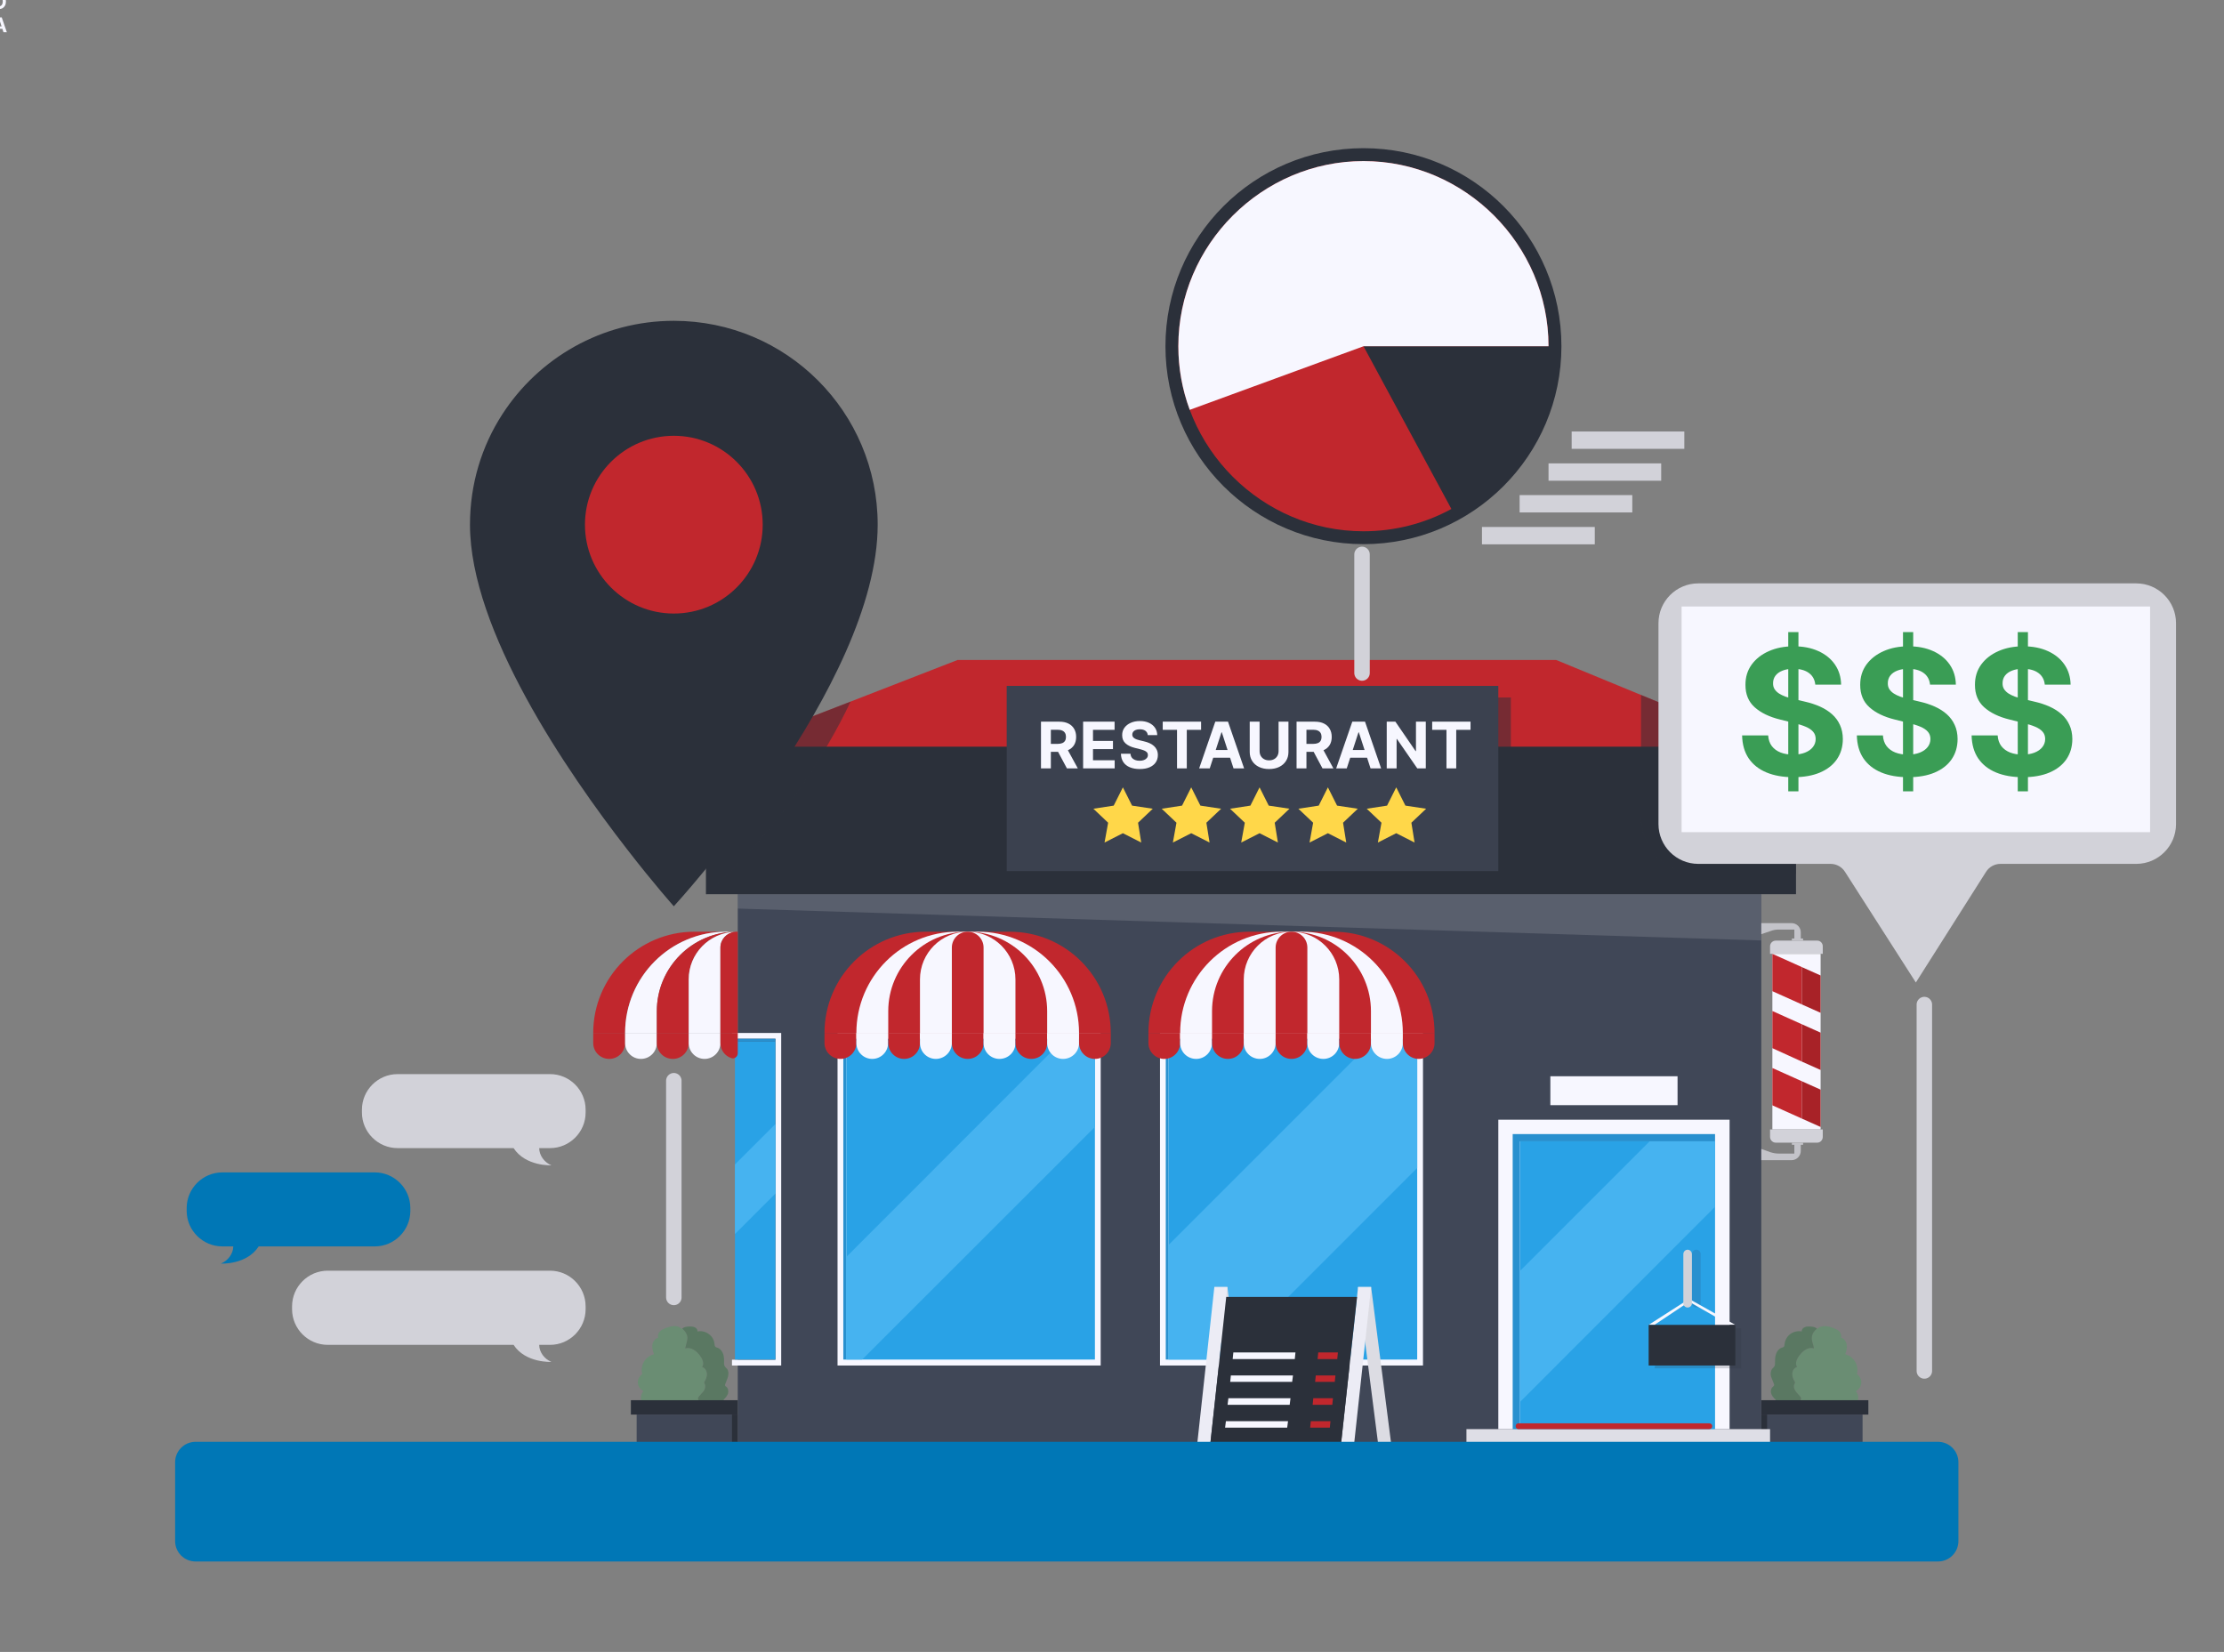<svg width="762" height="566" viewBox="0 0 762 566" fill="none" xmlns="http://www.w3.org/2000/svg">
<rect x="0" y="0" width="762" height="566" fill="#808080" stroke="none"/>
<g clip-path="url(#clip0_27_75)">
<path d="M616.94 479.798C616.996 479.572 617.11 479.345 617.11 479.062C617.053 478.836 616.94 478.61 616.77 478.44C616.261 477.817 615.638 477.251 615.185 476.572C614.733 475.893 614.449 475.044 614.789 474.308C614.846 474.082 615.015 473.912 615.015 473.685C615.015 473.459 614.902 473.289 614.789 473.176C614.336 472.327 613.997 471.421 614.11 470.459C614.166 469.554 614.789 468.591 615.751 468.365C614.902 467.233 615.638 465.592 616.487 464.46C617.11 463.667 617.789 462.931 618.638 462.422C619.487 461.913 620.562 461.686 621.524 462.026C621.355 460.724 620.676 459.479 620.789 458.177C620.902 456.988 621.581 455.97 622.543 455.234C622.543 455.29 622.6 455.29 622.6 455.347C623.279 454.611 624.298 454.328 625.317 454.328C626.279 454.385 627.241 454.668 628.147 455.007C628.883 455.29 629.618 455.63 630.184 456.139C630.694 456.705 631.033 457.554 630.75 458.29C631.826 458.573 632.562 459.649 632.731 460.724C632.901 461.856 632.618 462.988 632.222 464.007C633.637 464.346 634.882 465.309 635.618 466.554C636.41 467.856 636.58 469.384 636.24 470.799C637.203 471.478 637.825 472.667 637.712 473.855C637.655 474.987 636.92 476.119 635.844 476.629C636.75 477.647 636.92 479.232 636.354 480.477L617.506 482.402C616.996 481.609 616.713 480.704 616.94 479.798Z" fill="#6A8D73"/>
<path d="M607.827 474.704C607.884 474.534 607.884 474.421 607.827 474.251C607.544 473.402 607.092 472.553 606.809 471.648C606.582 470.742 606.639 469.723 607.205 468.988C607.488 468.648 607.884 468.365 608.054 467.969C608.167 467.629 608.167 467.29 608.167 467.007C608.167 465.931 608.167 464.912 608.507 463.95C608.846 462.931 609.525 462.026 610.544 461.743C610.714 461.686 610.94 461.63 611.11 461.516C611.393 461.29 611.45 460.837 611.45 460.441C611.62 459.083 612.355 457.837 613.431 457.045C614.563 456.253 615.978 455.913 617.336 456.196C617.223 455.573 617.732 454.951 618.355 454.724C618.921 454.441 619.6 454.498 620.279 454.498C621.072 454.555 621.977 454.668 622.543 455.234C621.581 455.97 620.902 456.988 620.789 458.177C620.676 459.479 621.355 460.724 621.525 462.026C620.562 461.686 619.487 461.913 618.638 462.422C617.789 462.931 617.11 463.667 616.487 464.46C615.638 465.592 614.902 467.233 615.751 468.365C614.789 468.591 614.167 469.554 614.11 470.459C613.997 471.421 614.336 472.327 614.789 473.176C614.902 473.289 615.016 473.459 615.016 473.685C615.016 473.912 614.846 474.082 614.789 474.308C614.449 475.044 614.733 475.893 615.185 476.572C615.638 477.251 616.261 477.817 616.77 478.44C616.94 478.61 617.053 478.836 617.11 479.062C617.11 479.345 616.997 479.572 616.94 479.798C616.714 480.704 616.997 481.609 617.506 482.402L610.091 483.194C609.299 483.138 608.563 482.572 608.224 481.836C607.884 481.157 607.941 480.251 608.393 479.572C607.714 478.949 607.091 478.27 606.865 477.478C606.582 476.629 606.809 475.61 607.488 475.1C607.601 474.987 607.771 474.874 607.827 474.704Z" fill="#5A7862"/>
<path d="M638.165 484.666H603.469V505.495H638.165V484.666Z" fill="#404757"/>
<path d="M605.45 484.666H603.469V505.495H605.45V484.666Z" fill="#2B303A"/>
<path d="M603.469 479.742H640.146V484.666H603.469V479.742Z" fill="#2B303A"/>
<path d="M600.526 253.851V267.718L562.264 266.812L280.51 260.36L256.738 259.794V253.851L291.433 240.38L328.11 226.117H533.172L562.264 238.116L600.526 253.851Z" fill="#C1272D"/>
<path d="M603.469 505.495H252.776V306.376H603.469V505.495Z" fill="#404757"/>
<path d="M493.495 497.571H617.336V505.495H493.495V497.571Z" fill="#ECECF5"/>
<path d="M502.438 489.647H606.469V497.571H502.438V489.647Z" fill="#DEDEE6"/>
<path d="M592.602 383.635H513.362V489.647H592.602V383.635Z" fill="#F7F7FF"/>
<path d="M587.621 391.049V388.559H518.286V489.647H520.777V391.049H587.621Z" fill="#2990CF"/>
<path d="M587.621 391.049V489.647H520.777V391.049H587.621Z" fill="#29A2E6"/>
<path d="M581.169 447.989C582.018 447.989 582.697 447.366 582.697 446.517V429.707C582.697 428.858 582.018 428.179 581.169 428.179C580.376 428.179 579.697 428.858 579.697 429.707V446.517C579.697 447.366 580.376 447.989 581.169 447.989Z" fill="#2990CF"/>
<path d="M377.126 467.856H286.962V353.92H377.126V467.856Z" fill="#F7F7FF"/>
<path d="M375.145 356.863V355.901H288.943V465.818H289.962V356.863H375.145Z" fill="#2990CF"/>
<path d="M375.145 356.863V465.818H289.962V356.863H375.145Z" fill="#29A2E6"/>
<path d="M487.552 467.856H397.445V353.92H487.552V467.856Z" fill="#F7F7FF"/>
<path d="M485.571 356.863V355.901H399.426V465.818H400.388V356.863H485.571Z" fill="#2990CF"/>
<path d="M485.571 356.863V465.818H400.388V356.863H485.571Z" fill="#29A2E6"/>
<path d="M267.661 353.92H250.795V355.901H265.68V356.863V465.875H250.795V467.856H267.661V353.92Z" fill="#F7F7FF"/>
<path d="M265.68 356.863V355.901H251.813V356.863H265.68Z" fill="#2990CF"/>
<path d="M265.68 356.863V465.818H251.813V356.863H265.68Z" fill="#29A2E6"/>
<g style="mix-blend-mode:multiply" opacity="0.2">
<path d="M603.469 322.224L252.776 311.3V306.376H603.469V322.224Z" fill="#BCBCC2"/>
</g>
<path d="M615.355 255.832V306.376H241.908V255.832H615.355Z" fill="#2B303A"/>
<g style="mix-blend-mode:multiply" opacity="0.5">
<path d="M349.279 301.395H517.664V238.965H349.279V301.395Z" fill="#2B303A"/>
</g>
<path d="M513.362 298.452H344.92V235.003H513.362V298.452Z" fill="#3B414F"/>
<path d="M356.668 263.263V247.263H362.98C364.188 247.263 365.22 247.479 366.074 247.911C366.933 248.338 367.587 248.945 368.035 249.731C368.488 250.513 368.714 251.432 368.714 252.489C368.714 253.552 368.485 254.466 368.027 255.231C367.569 255.992 366.905 256.575 366.035 256.981C365.17 257.388 364.123 257.591 362.894 257.591H358.668V254.872H362.347C362.993 254.872 363.53 254.783 363.957 254.606C364.384 254.429 364.701 254.164 364.91 253.81C365.123 253.455 365.23 253.015 365.23 252.489C365.23 251.958 365.123 251.51 364.91 251.145C364.701 250.781 364.381 250.505 363.949 250.317C363.522 250.125 362.983 250.028 362.332 250.028H360.05V263.263H356.668ZM365.308 255.981L369.285 263.263H365.55L361.66 255.981H365.308ZM371.105 263.263V247.263H381.886V250.052H374.488V253.864H381.332V256.653H374.488V260.474H381.918V263.263H371.105ZM393.255 251.864C393.193 251.234 392.925 250.744 392.451 250.395C391.977 250.046 391.334 249.872 390.521 249.872C389.969 249.872 389.503 249.95 389.123 250.106C388.742 250.257 388.451 250.468 388.248 250.739C388.05 251.01 387.951 251.317 387.951 251.661C387.94 251.948 388 252.198 388.13 252.411C388.266 252.625 388.451 252.81 388.685 252.966C388.92 253.117 389.19 253.25 389.498 253.364C389.805 253.474 390.133 253.567 390.482 253.645L391.92 253.989C392.617 254.145 393.258 254.354 393.841 254.614C394.425 254.875 394.93 255.195 395.357 255.575C395.784 255.955 396.115 256.403 396.349 256.919C396.589 257.435 396.711 258.026 396.716 258.692C396.711 259.671 396.461 260.52 395.966 261.239C395.477 261.953 394.769 262.507 393.841 262.903C392.92 263.294 391.808 263.489 390.505 263.489C389.214 263.489 388.089 263.291 387.13 262.895C386.177 262.5 385.433 261.914 384.896 261.138C384.365 260.356 384.086 259.39 384.06 258.239H387.334C387.37 258.776 387.524 259.224 387.795 259.583C388.071 259.937 388.438 260.205 388.896 260.388C389.36 260.565 389.883 260.653 390.466 260.653C391.039 260.653 391.537 260.57 391.959 260.403C392.386 260.237 392.716 260.005 392.951 259.708C393.185 259.411 393.302 259.07 393.302 258.685C393.302 258.325 393.196 258.023 392.982 257.778C392.774 257.533 392.466 257.325 392.06 257.153C391.659 256.981 391.167 256.825 390.584 256.685L388.841 256.247C387.492 255.919 386.427 255.406 385.646 254.708C384.865 254.01 384.477 253.07 384.482 251.888C384.477 250.919 384.735 250.073 385.255 249.349C385.782 248.625 386.503 248.06 387.42 247.653C388.336 247.247 389.378 247.044 390.545 247.044C391.732 247.044 392.769 247.247 393.654 247.653C394.545 248.06 395.237 248.625 395.732 249.349C396.227 250.073 396.482 250.911 396.498 251.864H393.255ZM398.382 250.052V247.263H411.523V250.052H406.625V263.263H403.281V250.052H398.382ZM414.49 263.263H410.865L416.388 247.263H420.748L426.263 263.263H422.638L418.63 250.919H418.505L414.49 263.263ZM414.263 256.974H422.826V259.614H414.263V256.974ZM438.072 247.263H441.455V257.653C441.455 258.82 441.176 259.841 440.619 260.716C440.067 261.591 439.293 262.273 438.298 262.763C437.304 263.247 436.145 263.489 434.822 263.489C433.494 263.489 432.332 263.247 431.338 262.763C430.343 262.273 429.569 261.591 429.017 260.716C428.465 259.841 428.189 258.82 428.189 257.653V247.263H431.572V257.364C431.572 257.974 431.705 258.515 431.97 258.989C432.241 259.463 432.621 259.836 433.111 260.106C433.601 260.377 434.171 260.513 434.822 260.513C435.478 260.513 436.048 260.377 436.533 260.106C437.022 259.836 437.4 259.463 437.666 258.989C437.936 258.515 438.072 257.974 438.072 257.364V247.263ZM444.238 263.263V247.263H450.55C451.759 247.263 452.79 247.479 453.644 247.911C454.504 248.338 455.157 248.945 455.605 249.731C456.058 250.513 456.285 251.432 456.285 252.489C456.285 253.552 456.056 254.466 455.597 255.231C455.139 255.992 454.475 256.575 453.605 256.981C452.741 257.388 451.694 257.591 450.464 257.591H446.238V254.872H449.918C450.563 254.872 451.1 254.783 451.527 254.606C451.954 254.429 452.272 254.164 452.48 253.81C452.694 253.455 452.8 253.015 452.8 252.489C452.8 251.958 452.694 251.51 452.48 251.145C452.272 250.781 451.951 250.505 451.519 250.317C451.092 250.125 450.553 250.028 449.902 250.028H447.621V263.263H444.238ZM452.879 255.981L456.855 263.263H453.121L449.23 255.981H452.879ZM461.433 263.263H457.808L463.332 247.263H467.691L473.207 263.263H469.582L465.574 250.919H465.449L461.433 263.263ZM461.207 256.974H469.769V259.614H461.207V256.974ZM488.515 247.263V263.263H485.593L478.632 253.192H478.515V263.263H475.132V247.263H478.101L485.007 257.325H485.148V247.263H488.515ZM490.701 250.052V247.263H503.841V250.052H498.943V263.263H495.599V250.052H490.701Z" fill="#F7F7FF"/>
<path d="M623.789 326.808V386.974H607.261V326.808H623.789Z" fill="#F7F7FF"/>
<path d="M607.261 326.808V339.6L617.336 344.128V331.336L607.261 326.808Z" fill="#C1272D"/>
<path d="M623.789 334.223L617.336 331.336V344.128L623.789 347.015V334.223Z" fill="#A82227"/>
<path d="M623.789 366.598V353.807L617.336 350.92V363.712L623.789 366.598Z" fill="#A82227"/>
<path d="M607.261 359.127L617.336 363.712V350.92L607.261 346.392V359.127Z" fill="#C1272D"/>
<path d="M607.261 378.711L617.336 383.239V370.447L607.261 365.919V378.711Z" fill="#C1272D"/>
<path d="M623.789 386.125V373.334L617.336 370.447V383.239L623.789 386.125Z" fill="#A82227"/>
<path d="M622.657 322.28H608.393C607.375 322.28 606.469 323.129 606.469 324.205V326.808H624.524V324.205C624.524 323.129 623.675 322.28 622.657 322.28Z" fill="#D2D2D9"/>
<path d="M622.657 391.502H608.393C607.375 391.502 606.469 390.597 606.469 389.578V386.974H624.524V389.578C624.524 390.597 623.675 391.502 622.657 391.502Z" fill="#D2D2D9"/>
<path d="M616.997 321.545V319.45C616.997 317.696 615.582 316.281 613.827 316.281H603.469V320.073L606.639 318.998C607.544 318.658 608.45 318.488 609.412 318.488H614.789V321.545H613.94V322.28H617.789V321.545H616.997Z" fill="#C3C3C9"/>
<path d="M616.997 392.238V394.276C616.997 396.087 615.582 397.502 613.827 397.502H603.469V393.653L606.639 394.785C607.544 395.068 608.45 395.238 609.412 395.238H614.789V392.238H613.94V391.502H617.789V392.238H616.997Z" fill="#C3C3C9"/>
<path d="M587.621 391.049V413.463L520.776 480.364V435.48L565.207 391.049H587.621Z" fill="#46B3F0"/>
<path d="M485.571 356.863V400.162L419.915 465.818H400.388V426.538L470.063 356.863H485.571Z" fill="#46B3F0"/>
<path d="M375.145 356.863V386.125L295.395 465.818H289.962V430.669L363.712 356.863H375.145Z" fill="#46B3F0"/>
<path d="M265.68 385.106V408.935L251.813 422.802V398.973L265.68 385.106Z" fill="#46B3F0"/>
<path d="M429.368 510.419H424.896L416.067 440.971H420.538L429.368 510.419Z" fill="#DCDCE3"/>
<path d="M412.954 510.419H408.482L416.067 440.971H420.538L412.954 510.419Z" fill="#ECECF5"/>
<path d="M478.666 510.419H474.195L465.309 440.971H469.78L478.666 510.419Z" fill="#DCDCE3"/>
<path d="M462.252 510.419H457.781L465.309 440.971H469.78L462.252 510.419Z" fill="#ECECF5"/>
<path d="M458.969 499.212H414.199L420.142 444.367H464.969L458.969 499.212Z" fill="#2B303A"/>
<path d="M-7.279 -1.165V-2.053H-3.098V-1.165H-4.657V3.038H-5.721V-1.165H-7.279ZM2.036 0.493C2.036 1.048 1.931 1.52 1.721 1.909C1.512 2.299 1.227 2.596 0.865 2.802C0.506 3.006 0.102 3.108 -0.348 3.108C-0.8 3.108 -1.206 3.005 -1.566 2.799C-1.925 2.594 -2.209 2.296 -2.418 1.907C-2.627 1.518 -2.731 1.046 -2.731 0.493C-2.731 -0.063 -2.627 -0.535 -2.418 -0.924C-2.209 -1.314 -1.925 -1.61 -1.566 -1.814C-1.206 -2.02 -0.8 -2.122 -0.348 -2.122C0.102 -2.122 0.506 -2.02 0.865 -1.814C1.227 -1.61 1.512 -1.314 1.721 -0.924C1.931 -0.535 2.036 -0.063 2.036 0.493ZM0.945 0.493C0.945 0.133 0.891 -0.17 0.783 -0.417C0.677 -0.664 0.527 -0.851 0.334 -0.979C0.14 -1.107 -0.087 -1.17 -0.348 -1.17C-0.608 -1.17 -0.835 -1.107 -1.029 -0.979C-1.223 -0.851 -1.373 -0.664 -1.481 -0.417C-1.587 -0.17 -1.64 0.133 -1.64 0.493C-1.64 0.852 -1.587 1.155 -1.481 1.402C-1.373 1.649 -1.223 1.837 -1.029 1.964C-0.835 2.092 -0.608 2.156 -0.348 2.156C-0.087 2.156 0.14 2.092 0.334 1.964C0.527 1.837 0.677 1.649 0.783 1.402C0.891 1.155 0.945 0.852 0.945 0.493ZM-5.281 11.038H-7.085V5.947H-5.266C-4.754 5.947 -4.313 6.049 -3.943 6.253C-3.574 6.455 -3.29 6.746 -3.091 7.125C-2.89 7.505 -2.79 7.959 -2.79 8.488C-2.79 9.018 -2.89 9.474 -3.091 9.855C-3.29 10.236 -3.575 10.528 -3.948 10.732C-4.319 10.936 -4.764 11.038 -5.281 11.038ZM-6.009 10.116H-5.325C-5.007 10.116 -4.74 10.059 -4.522 9.947C-4.304 9.832 -4.14 9.656 -4.03 9.417C-3.919 9.177 -3.864 8.867 -3.864 8.488C-3.864 8.111 -3.919 7.804 -4.03 7.565C-4.14 7.327 -4.303 7.151 -4.52 7.038C-4.737 6.926 -5.005 6.869 -5.323 6.869H-6.009V10.116ZM-1.402 11.038H-2.556L-0.798 5.947H0.589L2.344 11.038H1.19L-0.085 7.11H-0.124L-1.402 11.038ZM-1.474 9.037H1.25V9.877H-1.474V9.037ZM-7.384 14.947H-6.178L-5.017 17.14H-4.967L-3.807 14.947H-2.601L-4.458 18.238V20.038H-5.527V18.238L-7.384 14.947Z" fill="#F7F7FF"/>
<path d="M443.631 465.648H422.349L422.576 463.384H443.857L443.631 465.648Z" fill="#F7F7FF"/>
<path d="M442.725 473.459H421.5L421.727 471.252H443.008L442.725 473.459Z" fill="#F7F7FF"/>
<path d="M441.876 481.326H420.595L420.878 479.062H442.159L441.876 481.326Z" fill="#F7F7FF"/>
<path d="M441.027 489.137H419.746L420.029 486.93H441.31L441.027 489.137Z" fill="#F7F7FF"/>
<path d="M458.177 465.648H451.442L451.668 463.384H458.403L458.177 465.648Z" fill="#C1272D"/>
<path d="M457.328 473.459H450.593L450.819 471.252H457.554L457.328 473.459Z" fill="#C1272D"/>
<path d="M456.479 481.326H449.744L449.97 479.062H456.705L456.479 481.326Z" fill="#C1272D"/>
<path d="M455.63 489.137H448.895L449.121 486.93H455.856L455.63 489.137Z" fill="#C1272D"/>
<path d="M345.939 319.224H317.186C298.056 319.224 282.491 334.732 282.491 353.92H380.578C380.578 334.732 365.07 319.224 345.939 319.224Z" fill="#C1272D"/>
<path d="M335.015 319.224H328.11C308.923 319.224 293.414 334.732 293.414 353.92H369.711C369.711 334.732 354.146 319.224 335.015 319.224Z" fill="#F7F7FF"/>
<path d="M331.563 319.224C316.507 319.224 304.338 331.45 304.338 346.449V353.92H358.787V346.449C358.787 331.45 346.618 319.224 331.563 319.224Z" fill="#C1272D"/>
<path d="M331.563 319.224C322.507 319.224 315.205 326.525 315.205 335.581V353.92H347.92V335.581C347.92 326.525 340.562 319.224 331.563 319.224Z" fill="#F7F7FF"/>
<path d="M331.563 319.224C328.563 319.224 326.129 321.658 326.129 324.658V353.92H336.996V324.658C336.996 321.658 334.563 319.224 331.563 319.224Z" fill="#C1272D"/>
<path d="M287.981 362.806C284.981 362.806 282.491 360.372 282.491 357.372V353.92H293.414V357.372C293.414 360.372 290.981 362.806 287.981 362.806Z" fill="#C1272D"/>
<path d="M298.848 362.806C295.848 362.806 293.414 360.372 293.414 357.372V353.92H304.282V357.372C304.282 360.372 301.848 362.806 298.848 362.806Z" fill="#F7F7FF"/>
<path d="M309.772 362.806C306.772 362.806 304.338 360.372 304.338 357.372V353.92H315.205V357.372C315.205 360.372 312.772 362.806 309.772 362.806Z" fill="#C1272D"/>
<path d="M320.639 362.806C317.639 362.806 315.205 360.372 315.205 357.372V353.92H326.129V357.372C326.129 360.372 323.639 362.806 320.639 362.806Z" fill="#F7F7FF"/>
<path d="M331.563 362.806C328.563 362.806 326.129 360.372 326.129 357.372V353.92H336.996V357.372C336.996 360.372 334.563 362.806 331.563 362.806Z" fill="#C1272D"/>
<path d="M342.43 362.806C339.43 362.806 336.996 360.372 336.996 357.372V353.92H347.92V357.372C347.92 360.372 345.486 362.806 342.43 362.806Z" fill="#F7F7FF"/>
<path d="M353.354 362.806C350.354 362.806 347.92 360.372 347.92 357.372V353.92H358.787V357.372C358.787 360.372 356.354 362.806 353.354 362.806Z" fill="#C1272D"/>
<path d="M364.221 362.806C361.221 362.806 358.787 360.372 358.787 357.372V353.92H369.711V357.372C369.711 360.372 367.277 362.806 364.221 362.806Z" fill="#F7F7FF"/>
<path d="M375.145 362.806C372.145 362.806 369.711 360.372 369.711 357.372V353.92H380.578V357.372C380.578 360.372 378.145 362.806 375.145 362.806Z" fill="#C1272D"/>
<path d="M208.741 362.806C205.684 362.806 203.251 360.372 203.251 357.372V353.92H214.174V357.372C214.174 360.372 211.741 362.806 208.741 362.806Z" fill="#C1272D"/>
<path d="M219.608 362.806C216.608 362.806 214.174 360.372 214.174 357.372V353.92H225.042V357.372C225.042 360.372 222.608 362.806 219.608 362.806Z" fill="#F7F7FF"/>
<path d="M230.532 362.806C227.475 362.806 225.042 360.372 225.042 357.372V353.92H235.965V357.372C235.965 360.372 233.532 362.806 230.532 362.806Z" fill="#C1272D"/>
<path d="M241.399 362.806C238.399 362.806 235.965 360.372 235.965 357.372V353.92H246.833V357.372C246.833 360.372 244.399 362.806 241.399 362.806Z" fill="#F7F7FF"/>
<path d="M248.814 319.224H237.946C218.816 319.224 203.251 334.732 203.251 353.92H214.174C214.174 334.732 229.683 319.224 248.814 319.224Z" fill="#C1272D"/>
<path d="M252.323 319.224H248.814C229.683 319.224 214.174 334.732 214.174 353.92H225.042V346.449C225.042 331.45 237.267 319.224 252.323 319.224Z" fill="#F7F7FF"/>
<path d="M252.776 319.224C252.625 319.224 252.474 319.224 252.323 319.224C252.474 319.224 252.625 319.243 252.776 319.281V319.224Z" fill="#C1272D"/>
<path d="M251.757 319.281C251.945 319.243 252.134 319.224 252.323 319.224C237.267 319.224 225.042 331.45 225.042 346.449V353.92H235.965V335.581C235.965 326.752 242.984 319.564 251.757 319.281Z" fill="#C1272D"/>
<path d="M251.757 319.281C242.984 319.564 235.965 326.752 235.965 335.581V353.92H246.833V324.658C246.833 321.884 248.983 319.564 251.757 319.281Z" fill="#F7F7FF"/>
<path d="M252.323 319.224C252.135 319.224 251.946 319.243 251.757 319.281C251.927 319.281 252.097 319.224 252.323 319.224Z" fill="#C1272D"/>
<path d="M252.776 319.281C252.625 319.243 252.474 319.224 252.323 319.224C252.493 319.224 252.606 319.224 252.776 319.281Z" fill="#C1272D"/>
<path d="M252.776 319.281C252.606 319.224 252.493 319.224 252.323 319.224C252.096 319.224 251.927 319.281 251.757 319.281C248.983 319.564 246.833 321.884 246.833 324.658V353.92H252.776V319.281Z" fill="#C1272D"/>
<path d="M246.833 353.92V357.372C246.833 359.806 248.417 361.844 250.568 362.523C251.7 362.919 252.776 362.014 252.776 360.882V353.92H246.833Z" fill="#C1272D"/>
<path d="M456.875 319.224H428.122C408.992 319.224 393.483 334.732 393.483 353.92H491.514C491.514 334.732 476.006 319.224 456.875 319.224Z" fill="#C1272D"/>
<path d="M445.951 319.224H439.046C419.915 319.224 404.35 334.732 404.35 353.92H480.647C480.647 334.732 465.139 319.224 445.951 319.224Z" fill="#F7F7FF"/>
<path d="M442.499 319.224C427.443 319.224 415.274 331.45 415.274 346.449V353.92H469.723V346.449C469.723 331.45 457.554 319.224 442.499 319.224Z" fill="#C1272D"/>
<path d="M442.499 319.224C433.499 319.224 426.141 326.525 426.141 335.581V353.92H458.856V335.581C458.856 326.525 451.555 319.224 442.499 319.224Z" fill="#F7F7FF"/>
<path d="M442.499 319.224C439.499 319.224 437.065 321.658 437.065 324.658V353.92H447.932V324.658C447.932 321.658 445.499 319.224 442.499 319.224Z" fill="#C1272D"/>
<path d="M398.917 362.806C395.917 362.806 393.483 360.372 393.483 357.372V353.92H404.35V357.372C404.35 360.372 401.917 362.806 398.917 362.806Z" fill="#C1272D"/>
<path d="M409.841 362.806C406.784 362.806 404.35 360.372 404.35 357.372V353.92H415.274V357.372C415.274 360.372 412.84 362.806 409.841 362.806Z" fill="#F7F7FF"/>
<path d="M420.708 362.806C417.708 362.806 415.274 360.372 415.274 357.372V353.92H426.141V357.372C426.141 360.372 423.708 362.806 420.708 362.806Z" fill="#C1272D"/>
<path d="M431.632 362.806C428.575 362.806 426.141 360.372 426.141 357.372V353.92H437.065V357.372C437.065 360.372 434.631 362.806 431.632 362.806Z" fill="#F7F7FF"/>
<path d="M442.499 362.806C439.499 362.806 437.065 360.372 437.065 357.372V353.92H447.932V357.372C447.932 360.372 445.499 362.806 442.499 362.806Z" fill="#C1272D"/>
<path d="M453.423 362.806C450.366 362.806 447.932 360.372 447.932 357.372V353.92H458.856V357.372C458.856 360.372 456.422 362.806 453.423 362.806Z" fill="#F7F7FF"/>
<path d="M464.29 362.806C461.29 362.806 458.856 360.372 458.856 357.372V353.92H469.723V357.372C469.723 360.372 467.29 362.806 464.29 362.806Z" fill="#C1272D"/>
<path d="M475.214 362.806C472.214 362.806 469.723 360.372 469.723 357.372V353.92H480.647V357.372C480.647 360.372 478.213 362.806 475.214 362.806Z" fill="#F7F7FF"/>
<path d="M486.081 362.806C483.081 362.806 480.647 360.372 480.647 357.372V353.92H491.514V357.372C491.514 360.372 489.081 362.806 486.081 362.806Z" fill="#C1272D"/>
<path d="M585.64 487.666H520.267C519.701 487.666 519.305 488.062 519.305 488.628C519.305 489.194 519.701 489.647 520.267 489.647H585.64C586.206 489.647 586.659 489.194 586.659 488.628C586.659 488.062 586.206 487.666 585.64 487.666Z" fill="#C1272D"/>
<path d="M574.773 368.749H531.191V378.654H574.773V368.749Z" fill="#F7F7FF"/>
<path d="M564.868 453.932L578.735 445.046L594.583 453.932H592.602L578.735 446.008L566.849 453.932H564.868Z" fill="#F7F7FF"/>
<path d="M594.583 467.856H564.868V453.932H594.583V467.856Z" fill="#2B303A"/>
<path d="M578.225 447.989C579.018 447.989 579.697 447.366 579.697 446.517V429.707C579.697 428.858 579.018 428.179 578.225 428.179C577.433 428.179 576.754 428.858 576.754 429.707V446.517C576.754 447.366 577.433 447.989 578.225 447.989Z" fill="#D2D2D9"/>
<g style="mix-blend-mode:multiply" opacity="0.2">
<path d="M567.132 467.856H594.583V455.121H596.564V468.818H566.849C566.849 468.818 567.075 467.799 567.132 467.856Z" fill="#2B303A"/>
</g>
<path d="M239.361 479.798C239.248 479.572 239.135 479.345 239.192 479.062C239.192 478.836 239.361 478.61 239.475 478.44C239.984 477.817 240.607 477.251 241.116 476.572C241.569 475.893 241.795 475.044 241.512 474.308C241.399 474.082 241.286 473.912 241.286 473.685C241.286 473.459 241.399 473.289 241.512 473.176C241.965 472.327 242.305 471.421 242.191 470.459C242.078 469.554 241.456 468.591 240.55 468.365C241.399 467.233 240.663 465.592 239.814 464.46C239.192 463.667 238.512 462.931 237.607 462.422C236.758 461.913 235.682 461.686 234.777 462.026C234.947 460.724 235.569 459.479 235.513 458.177C235.399 456.988 234.664 455.97 233.758 455.234C233.701 455.29 233.701 455.29 233.645 455.347C232.966 454.611 231.947 454.328 230.985 454.328C229.966 454.385 229.06 454.668 228.098 455.007C227.419 455.29 226.626 455.63 226.117 456.139C225.551 456.705 225.268 457.554 225.551 458.29C224.476 458.573 223.683 459.649 223.513 460.724C223.344 461.856 223.683 462.988 224.079 464.007C222.664 464.346 221.363 465.309 220.627 466.554C219.891 467.856 219.665 469.384 220.061 470.799C219.042 471.478 218.476 472.667 218.533 473.855C218.646 474.987 219.382 476.119 220.457 476.629C219.551 477.647 219.325 479.232 219.948 480.477L238.739 482.402C239.248 481.609 239.588 480.704 239.361 479.798Z" fill="#6A8D73"/>
<path d="M248.417 474.704C248.361 474.534 248.417 474.421 248.474 474.251C248.757 473.402 249.21 472.553 249.436 471.648C249.663 470.742 249.663 469.723 249.097 468.988C248.814 468.648 248.417 468.365 248.248 467.969C248.078 467.629 248.078 467.29 248.078 467.007C248.134 465.931 248.078 464.912 247.795 463.95C247.455 462.931 246.719 462.026 245.757 461.743C245.587 461.686 245.361 461.63 245.191 461.516C244.852 461.29 244.852 460.837 244.795 460.441C244.682 459.083 243.946 457.837 242.814 457.045C241.739 456.253 240.267 455.913 238.965 456.196C239.078 455.573 238.569 454.951 237.946 454.724C237.324 454.441 236.645 454.498 236.022 454.498C235.173 454.555 234.267 454.668 233.758 455.234C234.664 455.97 235.399 456.988 235.513 458.177C235.569 459.479 234.947 460.724 234.777 462.026C235.682 461.686 236.758 461.913 237.607 462.422C238.512 462.931 239.192 463.667 239.814 464.46C240.663 465.592 241.399 467.233 240.55 468.365C241.456 468.591 242.078 469.554 242.191 470.459C242.305 471.421 241.965 472.327 241.512 473.176C241.399 473.289 241.286 473.459 241.286 473.685C241.286 473.912 241.399 474.082 241.512 474.308C241.795 475.044 241.569 475.893 241.116 476.572C240.607 477.251 239.984 477.817 239.475 478.44C239.361 478.61 239.192 478.836 239.192 479.062C239.135 479.345 239.248 479.572 239.361 479.798C239.588 480.704 239.248 481.609 238.739 482.402L246.153 483.194C247.002 483.138 247.738 482.572 248.078 481.836C248.417 481.157 248.361 480.251 247.908 479.572C248.587 478.949 249.153 478.27 249.436 477.478C249.663 476.629 249.493 475.61 248.814 475.1C248.644 474.987 248.474 474.874 248.417 474.704Z" fill="#5A7862"/>
<path d="M218.136 484.666H252.776V505.495H218.136V484.666Z" fill="#404757"/>
<path d="M250.795 484.666H252.776V505.495H250.795V484.666Z" fill="#2B303A"/>
<path d="M252.776 479.742H216.155V484.666H252.776V479.742Z" fill="#2B303A"/>
<g style="mix-blend-mode:multiply" opacity="0.5">
<path d="M615.355 255.832V299.414H581.735C570.981 299.414 562.264 290.698 562.264 279.887V238.116L600.526 253.851V255.832H615.355Z" fill="#2B303A"/>
</g>
<g style="mix-blend-mode:multiply" opacity="0.5">
<path d="M291.433 240.38C289.283 244.965 286.566 250.172 283.226 255.832C282.359 257.304 281.453 258.813 280.51 260.36C271.906 274.227 259.624 290.301 242.248 306.376H241.908V255.832H256.738V253.851L291.433 240.38Z" fill="#2B303A"/>
</g>
<path d="M534.983 118.634C534.983 156.046 504.646 186.44 467.176 186.44C429.707 186.44 399.313 156.046 399.313 118.634C399.313 81.164 429.707 50.77 467.176 50.77C504.646 50.77 534.983 81.164 534.983 118.634Z" fill="#2B303A"/>
<path d="M467.176 118.634L497.288 174.385C488.062 179.422 477.704 182.026 467.176 182.026C432.367 182.026 403.728 153.386 403.728 118.634C403.728 83.825 432.367 55.185 467.176 55.185C501.929 55.185 530.568 83.825 530.568 118.634H467.176Z" fill="#C1272D"/>
<path d="M467.176 118.634L407.633 140.425C405.03 133.406 403.728 126.048 403.728 118.634C403.728 83.825 432.367 55.185 467.176 55.185C501.929 55.185 530.568 83.825 530.568 118.634H467.176Z" fill="#F7F7FF"/>
<path d="M577.094 153.782H538.492V147.839H577.094V153.782Z" fill="#D2D2D9"/>
<path d="M569.17 164.706H530.568V158.763H569.17V164.706Z" fill="#D2D2D9"/>
<path d="M559.265 175.573H520.663V169.63H559.265V175.573Z" fill="#D2D2D9"/>
<path d="M546.416 186.497H507.759V180.554H546.416V186.497Z" fill="#D2D2D9"/>
<path d="M188.478 368.013H136.236C129.501 368.013 124.011 373.503 124.011 380.182V381.201C124.011 387.88 129.501 393.37 136.236 393.37H175.969C180.101 399.709 188.931 399.256 188.931 399.256C186.497 398.294 184.742 395.804 184.742 393.37H188.478C195.157 393.37 200.647 387.88 200.647 381.201V380.182C200.647 373.503 195.157 368.013 188.478 368.013Z" fill="#D2D2D9"/>
<path d="M188.478 435.367H112.294C105.559 435.367 100.069 440.857 100.069 447.593V448.555C100.069 455.29 105.559 460.781 112.294 460.781H175.969C180.101 467.12 188.931 466.61 188.931 466.61C186.497 465.648 184.742 463.214 184.742 460.781H188.478C195.157 460.781 200.647 455.29 200.647 448.555V447.593C200.647 440.857 195.157 435.367 188.478 435.367Z" fill="#D2D2D9"/>
<path d="M76.184 401.69H128.425C135.104 401.69 140.594 407.18 140.594 413.916V414.878C140.594 421.557 135.104 427.047 128.425 427.047H88.636C84.504 433.443 75.674 432.933 75.674 432.933C78.108 431.971 79.919 429.537 79.919 427.047H76.184C69.448 427.047 63.958 421.557 63.958 414.878V413.916C63.958 407.18 69.448 401.69 76.184 401.69Z" fill="#0077B6"/>
<path d="M300.716 179.762C300.716 234.607 230.871 310.508 230.871 310.508C230.871 310.508 224.136 302.98 214.854 290.981C194.195 264.379 161.027 215.986 161.027 179.762C161.027 165.838 165.046 152.877 172.064 142.009C184.516 122.709 206.194 109.917 230.871 109.917C269.473 109.917 300.716 141.16 300.716 179.762Z" fill="#2B303A"/>
<path d="M261.322 179.762C261.322 196.572 247.682 210.212 230.871 210.212C214.061 210.212 200.421 196.572 200.421 179.762C200.421 162.951 214.061 149.311 230.871 149.311C247.682 149.311 261.322 162.951 261.322 179.762Z" fill="#C1272D"/>
<path d="M659.333 344.185V469.723" stroke="#D2D2D9" stroke-width="5.3" stroke-miterlimit="10" stroke-linecap="round"/>
<path d="M466.667 189.95V230.588" stroke="#D2D2D9" stroke-width="5.3" stroke-miterlimit="10" stroke-linecap="round"/>
<path d="M230.871 370.277V444.536" stroke="#D2D2D9" stroke-width="5.3" stroke-miterlimit="10" stroke-linecap="round"/>
<path d="M384.73 269.766L387.873 276.024L394.978 277.089L389.923 281.882L391.016 288.672L384.73 285.476L378.445 288.672L379.674 281.882L374.619 277.089L381.587 276.024L384.73 269.766Z" fill="#FFD749"/>
<path d="M408.144 269.766L411.287 276.024L418.392 277.089L413.336 281.882L414.43 288.672L408.144 285.476L401.858 288.672L403.088 281.882L398.032 277.089L405.001 276.024L408.144 269.766Z" fill="#FFD749"/>
<path d="M431.558 269.766L434.7 276.024L441.806 277.089L436.75 281.882L437.843 288.672L431.558 285.476L425.272 288.672L426.502 281.882L421.446 277.089L428.415 276.024L431.558 269.766Z" fill="#FFD749"/>
<path d="M454.971 269.766L458.114 276.024L465.219 277.089L460.164 281.882L461.257 288.672L454.971 285.476L448.686 288.672L449.915 281.882L444.86 277.089L451.828 276.024L454.971 269.766Z" fill="#FFD749"/>
<path d="M478.385 269.766L481.528 276.024L488.633 277.089L483.577 281.882L484.67 288.672L478.385 285.476L472.099 288.672L473.329 281.882L468.273 277.089L475.242 276.024L478.385 269.766Z" fill="#FFD749"/>
<path d="M731.923 199.877H581.877C574.349 199.877 568.236 205.989 568.236 213.517V282.343C568.236 289.871 574.349 295.983 581.877 295.983H627.213C629.194 295.983 631.062 297.002 632.137 298.7L656.419 336.622L680.474 298.7C681.549 297.002 683.417 295.983 685.398 295.983H731.923C739.451 295.983 745.564 289.871 745.564 282.343V213.517C745.564 205.989 739.451 199.877 731.923 199.877Z" fill="#D2D2D9"/>
<path d="M736.678 285.116H576.16V207.801H736.678V285.116Z" fill="#F7F7FF"/>
<path d="M612.7 271.124V216.578H616.194V271.124H612.7ZM621.968 234.582C621.798 232.864 621.066 231.528 619.773 230.577C618.481 229.625 616.727 229.149 614.511 229.149C613.005 229.149 611.734 229.362 610.697 229.788C609.66 230.2 608.864 230.776 608.31 231.514C607.771 232.253 607.501 233.091 607.501 234.028C607.472 234.81 607.636 235.491 607.991 236.074C608.36 236.656 608.864 237.161 609.504 237.587C610.143 237.999 610.881 238.361 611.72 238.673C612.558 238.972 613.452 239.227 614.404 239.44L618.325 240.378C620.228 240.804 621.975 241.372 623.566 242.082C625.157 242.793 626.535 243.666 627.7 244.703C628.864 245.74 629.766 246.962 630.406 248.368C631.059 249.774 631.393 251.386 631.407 253.205C631.393 255.875 630.711 258.19 629.362 260.151C628.026 262.097 626.095 263.609 623.566 264.689C621.052 265.754 618.019 266.287 614.468 266.287C610.945 266.287 607.877 265.747 605.264 264.668C602.664 263.588 600.633 261.99 599.17 259.874C597.721 257.743 596.961 255.108 596.89 251.969H605.818C605.917 253.432 606.336 254.653 607.075 255.634C607.827 256.599 608.829 257.331 610.079 257.828C611.343 258.311 612.771 258.553 614.362 258.553C615.924 258.553 617.281 258.325 618.431 257.871C619.596 257.416 620.498 256.784 621.137 255.974C621.776 255.165 622.096 254.234 622.096 253.183C622.096 252.203 621.805 251.379 621.222 250.712C620.654 250.044 619.816 249.476 618.708 249.007C617.614 248.538 616.272 248.112 614.681 247.729L609.93 246.536C606.251 245.641 603.346 244.241 601.215 242.338C599.085 240.435 598.026 237.871 598.041 234.646C598.026 232.004 598.729 229.696 600.15 227.722C601.585 225.747 603.552 224.206 606.052 223.098C608.552 221.99 611.393 221.436 614.575 221.436C617.813 221.436 620.64 221.99 623.055 223.098C625.484 224.206 627.373 225.747 628.722 227.722C630.072 229.696 630.768 231.983 630.81 234.582H621.968ZM652.016 271.124V216.578H655.51V271.124H652.016ZM661.284 234.582C661.114 232.864 660.383 231.528 659.09 230.577C657.797 229.625 656.043 229.149 653.827 229.149C652.321 229.149 651.05 229.362 650.013 229.788C648.976 230.2 648.181 230.776 647.627 231.514C647.087 232.253 646.817 233.091 646.817 234.028C646.789 234.81 646.952 235.491 647.307 236.074C647.677 236.656 648.181 237.161 648.82 237.587C649.459 237.999 650.198 238.361 651.036 238.673C651.874 238.972 652.769 239.227 653.721 239.44L657.641 240.378C659.544 240.804 661.292 241.372 662.883 242.082C664.473 242.793 665.851 243.666 667.016 244.703C668.181 245.74 669.083 246.962 669.722 248.368C670.375 249.774 670.709 251.386 670.723 253.205C670.709 255.875 670.027 258.19 668.678 260.151C667.343 262.097 665.411 263.609 662.883 264.689C660.368 265.754 657.336 266.287 653.784 266.287C650.262 266.287 647.194 265.747 644.58 264.668C641.981 263.588 639.949 261.99 638.486 259.874C637.037 257.743 636.277 255.108 636.206 251.969H645.134C645.233 253.432 645.652 254.653 646.391 255.634C647.144 256.599 648.145 257.331 649.395 257.828C650.659 258.311 652.087 258.553 653.678 258.553C655.24 258.553 656.597 258.325 657.748 257.871C658.912 257.416 659.814 256.784 660.454 255.974C661.093 255.165 661.412 254.234 661.412 253.183C661.412 252.203 661.121 251.379 660.539 250.712C659.971 250.044 659.133 249.476 658.025 249.007C656.931 248.538 655.588 248.112 653.998 247.729L649.246 246.536C645.567 245.641 642.662 244.241 640.532 242.338C638.401 240.435 637.343 237.871 637.357 234.646C637.343 232.004 638.046 229.696 639.466 227.722C640.901 225.747 642.868 224.206 645.368 223.098C647.868 221.99 650.709 221.436 653.891 221.436C657.13 221.436 659.956 221.99 662.371 223.098C664.8 224.206 666.689 225.747 668.039 227.722C669.388 229.696 670.084 231.983 670.127 234.582H661.284ZM691.332 271.124V216.578H694.827V271.124H691.332ZM700.601 234.582C700.43 232.864 699.699 231.528 698.406 230.577C697.114 229.625 695.359 229.149 693.144 229.149C691.638 229.149 690.367 229.362 689.33 229.788C688.293 230.2 687.497 230.776 686.943 231.514C686.403 232.253 686.134 233.091 686.134 234.028C686.105 234.81 686.269 235.491 686.624 236.074C686.993 236.656 687.497 237.161 688.136 237.587C688.776 237.999 689.514 238.361 690.352 238.673C691.19 238.972 692.085 239.227 693.037 239.44L696.957 240.378C698.861 240.804 700.608 241.372 702.199 242.082C703.79 242.793 705.168 243.666 706.332 244.703C707.497 245.74 708.399 246.962 709.038 248.368C709.692 249.774 710.026 251.386 710.04 253.205C710.026 255.875 709.344 258.19 707.994 260.151C706.659 262.097 704.727 263.609 702.199 264.689C699.685 265.754 696.652 266.287 693.101 266.287C689.578 266.287 686.51 265.747 683.896 264.668C681.297 263.588 679.266 261.99 677.803 259.874C676.354 257.743 675.594 255.108 675.523 251.969H684.45C684.55 253.432 684.969 254.653 685.707 255.634C686.46 256.599 687.462 257.331 688.712 257.828C689.976 258.311 691.403 258.553 692.994 258.553C694.557 258.553 695.913 258.325 697.064 257.871C698.229 257.416 699.131 256.784 699.77 255.974C700.409 255.165 700.729 254.234 700.729 253.183C700.729 252.203 700.438 251.379 699.855 250.712C699.287 250.044 698.449 249.476 697.341 249.007C696.247 248.538 694.905 248.112 693.314 247.729L688.563 246.536C684.884 245.641 681.979 244.241 679.848 242.338C677.717 240.435 676.659 237.871 676.673 234.646C676.659 232.004 677.362 229.696 678.783 227.722C680.217 225.747 682.185 224.206 684.685 223.098C687.185 221.99 690.026 221.436 693.207 221.436C696.446 221.436 699.273 221.99 701.688 223.098C704.117 224.206 706.006 225.747 707.355 227.722C708.705 229.696 709.401 231.983 709.443 234.582H700.601Z" fill="#3A9D55"/>
<path d="M671 501C671 497.134 667.866 494 664 494H67C63.134 494 60 497.134 60 501V528C60 531.866 63.134 535 67 535H664C667.866 535 671 531.866 671 528V501Z" fill="#0077B6"/>
</g>
<defs>
<clipPath id="clip0_27_75">
<rect width="849" height="566" fill="white"/>
</clipPath>
</defs>
</svg>
